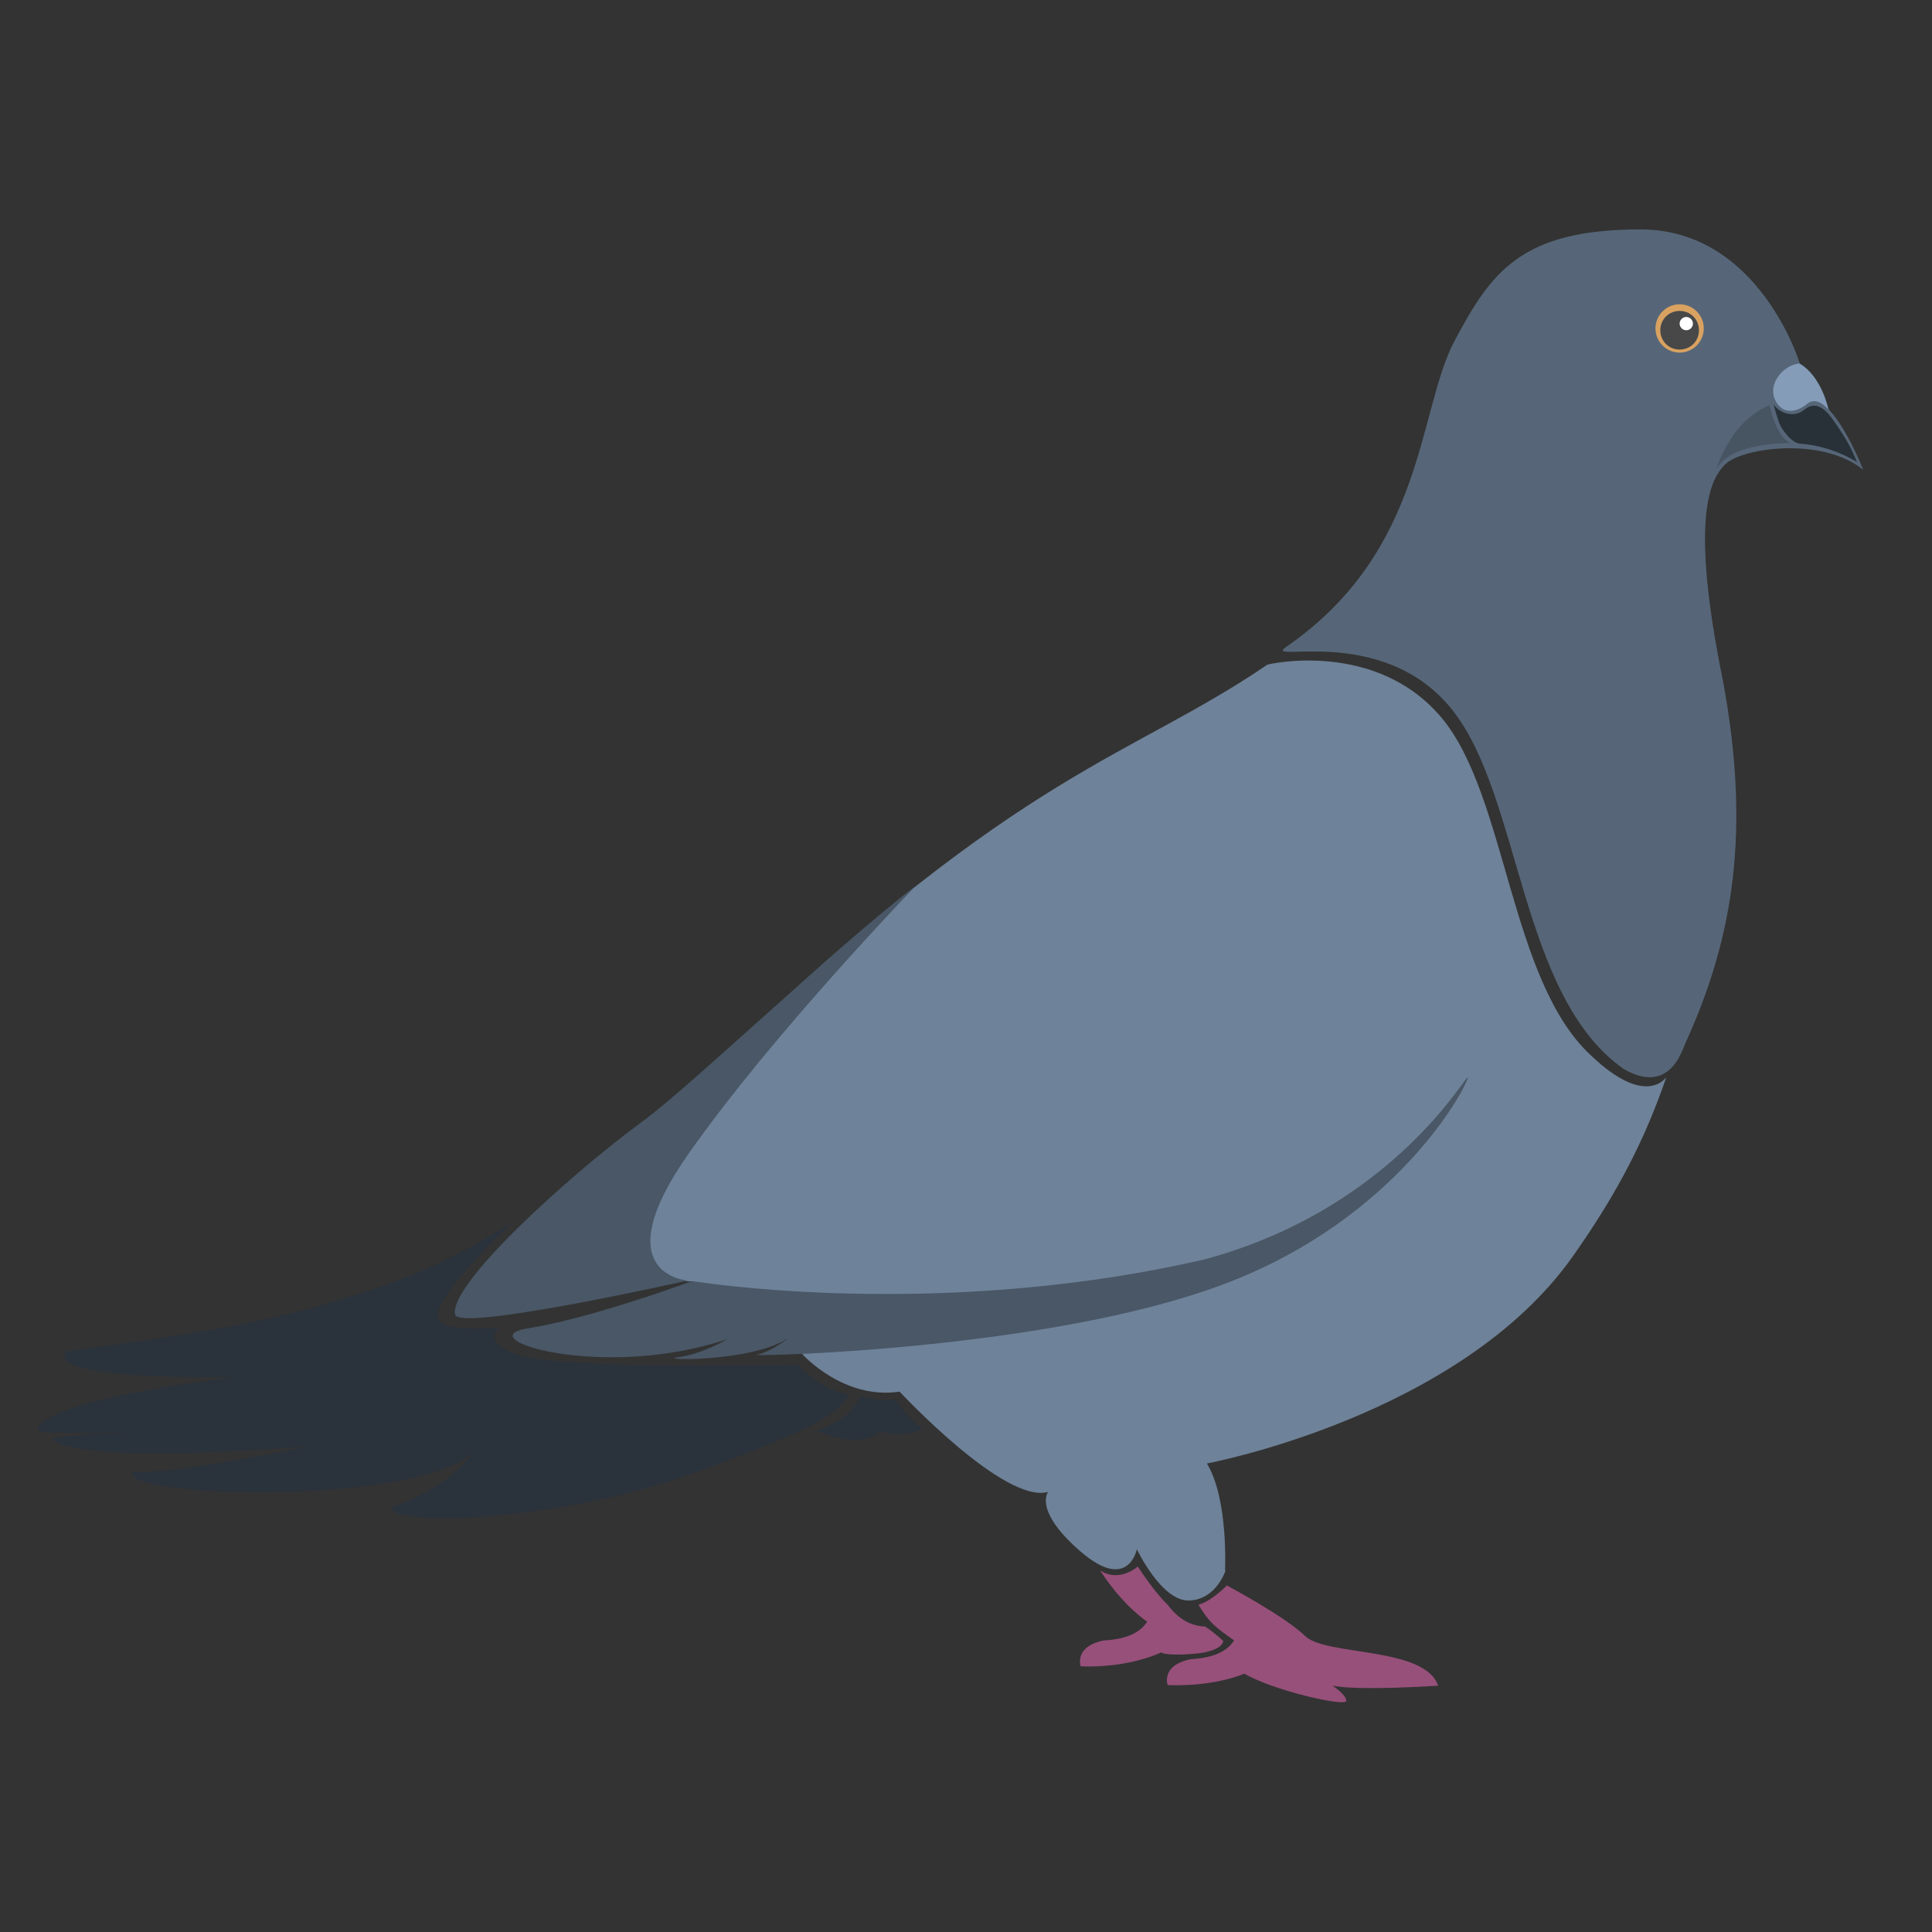 <?xml version="1.0" encoding="UTF-8"?><svg id="Where_is_found" xmlns="http://www.w3.org/2000/svg" viewBox="0 0 32 32"><rect x="0" y="0" width="32" height="32" fill="#333333" stroke="none"/><defs><style>.cls-1{fill:#fff;}.cls-2{fill:#849cb8;}.cls-3{fill:#d9a261;}.cls-4{fill:#6e8299;}.cls-5{fill:#97507a;}.cls-6{fill:#283038;}.cls-7{fill:#2a323b;}.cls-8{fill:#566678;}.cls-9{fill:#484848;}.cls-10{fill:#475563;}.cls-11{fill:#495766;}</style></defs><g id="ic_wildbird_2"><path class="cls-7" d="M8.55,20.21c-1.38,.85-1.99,1.04-3.27,1.42s-3.31,.63-4.18,.75c-.39,.5,2.76,.43,2.76,.43,0,0-3.18,.38-3.24,.87,0,.12,2.71,0,2.71,0,0,0-2.61,.07-2.46,.17,.53,.42,4.2,.11,4.2,.11,0,0-2.09,.45-2.87,.42-.23,.43,4.66,.57,5.63-.32,0,0-.33,.55-1.33,.9-.13,.32,2.63,.28,4.96-.55,1.72-.63,2.42-.93,2.6-1.32-.41-.02-.85-.49-.85-.49,0,0-3.98,.1-4.68-.17-.57-.23-.25-.45-.25-.45,0,0-.75,.09-.98-.08-.37-.22,1.25-1.71,1.25-1.71Z"/><path class="cls-4" d="M20.29,26.01s.06-1.18-.3-1.77c0,0,4.19-.78,6.06-3.43,.77-1.09,1.21-1.98,1.55-2.97,0,0-.33,.52-1.25-.36-1.35-1.25-1.39-4.31-2.48-5.6-1.09-1.29-2.87-.88-2.88-.87-2.26,1.54-4.06,1.74-8.88,6.36-1.51,1.48-1.93,2.94-1.55,3.61,.13,.24,.77,.23,.95,.25,.4,.36,1.34,.64,1.69,.85s.09,.35,.09,.35c0,0,.68,.76,1.61,.62,0,0,1.74,1.87,2.46,1.66,0,0-.25,.31,.54,.99s.93-.04,.93-.04c0,0,.41,.87,.87,.85,.45-.02,.6-.5,.6-.5Z"/><path class="cls-8" d="M27.91,17.29c.82-1.79,1.08-3.56,.63-6-.55-2.69-.23-3.37,.06-3.62s1.57-.44,2.26,.11c0,0-.26-.67-.57-1,0,0-.12-.55-.48-.76,0,0-.67-2.22-2.64-2.22s-2.47,.7-3.08,1.85-.48,3.47-2.78,5.06c-.44,.3,1.57-.4,2.73,1.03s1.12,4.76,2.86,5.97c.74,.42,.95-.28,1.01-.42Z"/><path class="cls-2" d="M30.28,6.78s-.18-.23-.35-.09-.41,.19-.53-.07,.13-.57,.4-.6c.38,.22,.48,.76,.48,.76Z"/><path class="cls-6" d="M30.76,7.66s-.08-.21-.19-.39-.24-.37-.31-.44c-.15-.15-.27-.13-.38-.04s-.26,.09-.38,.02-.13-.13-.13-.13c0,0,.07,.26,.11,.35s.2,.32,.35,.32c.28,.02,.61,.11,.94,.31Z"/><circle class="cls-3" cx="27.82" cy="5.44" r=".4"/><path class="cls-10" d="M28.43,7.77s.22-.79,.88-1.06c0,0,.11,.56,.36,.63,0,0-1-.03-1.24,.43Z"/><path class="cls-11" d="M15.17,14.67s-2.39,2.47-3.78,4.46,0,2.08,0,2.08c0,0-3.74,.84-3.85,.57-.13-.49,1.89-2.31,3.04-3.16,.56-.41,1.25-1.06,3.13-2.73,1.05-.92,1.46-1.22,1.46-1.22Z"/><path class="cls-11" d="M11.53,21.23s-.09,0-.13,.01c-.32,.12-1.75,.62-2.65,.76-1.03,.16,1.21,.88,3.3,.18,0,0-.42,.25-.82,.3s1.23,.09,1.83-.32c0,0-.28,.23-.53,.28-.12,.03,4.82-.07,7.74-1.17s4.04-3.31,4.04-3.42-1.21,2.16-4.36,3.01c-4.11,.95-7.87,.45-8.41,.37Z"/><path class="cls-5" d="M20.32,26.26s.96,.51,1.3,.84,1.98,.17,2.2,.82c0,0-1.3,.09-1.75,0,0,0,.22,.14,.23,.25s-1.22-.17-1.69-.45c0,0-.47,.22-1.27,.19,0,0-.12-.33,.39-.43,.4-.02,.61-.15,.71-.31-.31-.22-.4-.28-.59-.59,.22-.06,.47-.32,.47-.32Z"/><path class="cls-5" d="M18.84,25.94s.28,.43,.49,.63c.04,.04,.24,.36,.63,.37,.18,.12,.3,.24,.3,.24,0,0,.01,.12-.31,.19-.16,.03-.62,.06-.72,0,0,0-.52,.26-1.33,.23,0,0-.12-.33,.39-.43,.4-.02,.61-.15,.71-.31-.31-.22-.58-.54-.78-.85,.32,.21,.62-.06,.62-.06Z"/><path class="cls-7" d="M14.24,23.13s.4,.1,.58,.04c0,0,.29,.41,.46,.48,0,0-.22,.19-.71,.06,0,0-.25,.32-1.04-.01,0,0,.58-.18,.71-.57Z"/><path id="Tracciato_16" class="cls-9" d="M27.82,5.15c-.18,0-.32,.14-.32,.32s.14,.32,.32,.32c.18,0,.32-.14,.32-.32,0-.18-.14-.32-.32-.32h0Z"/><path id="Tracciato_17" class="cls-1" d="M27.93,5.25c-.06,0-.11,.05-.11,.11s.05,.11,.11,.11,.11-.05,.11-.11-.05-.11-.11-.11h0Z"/></g></svg>